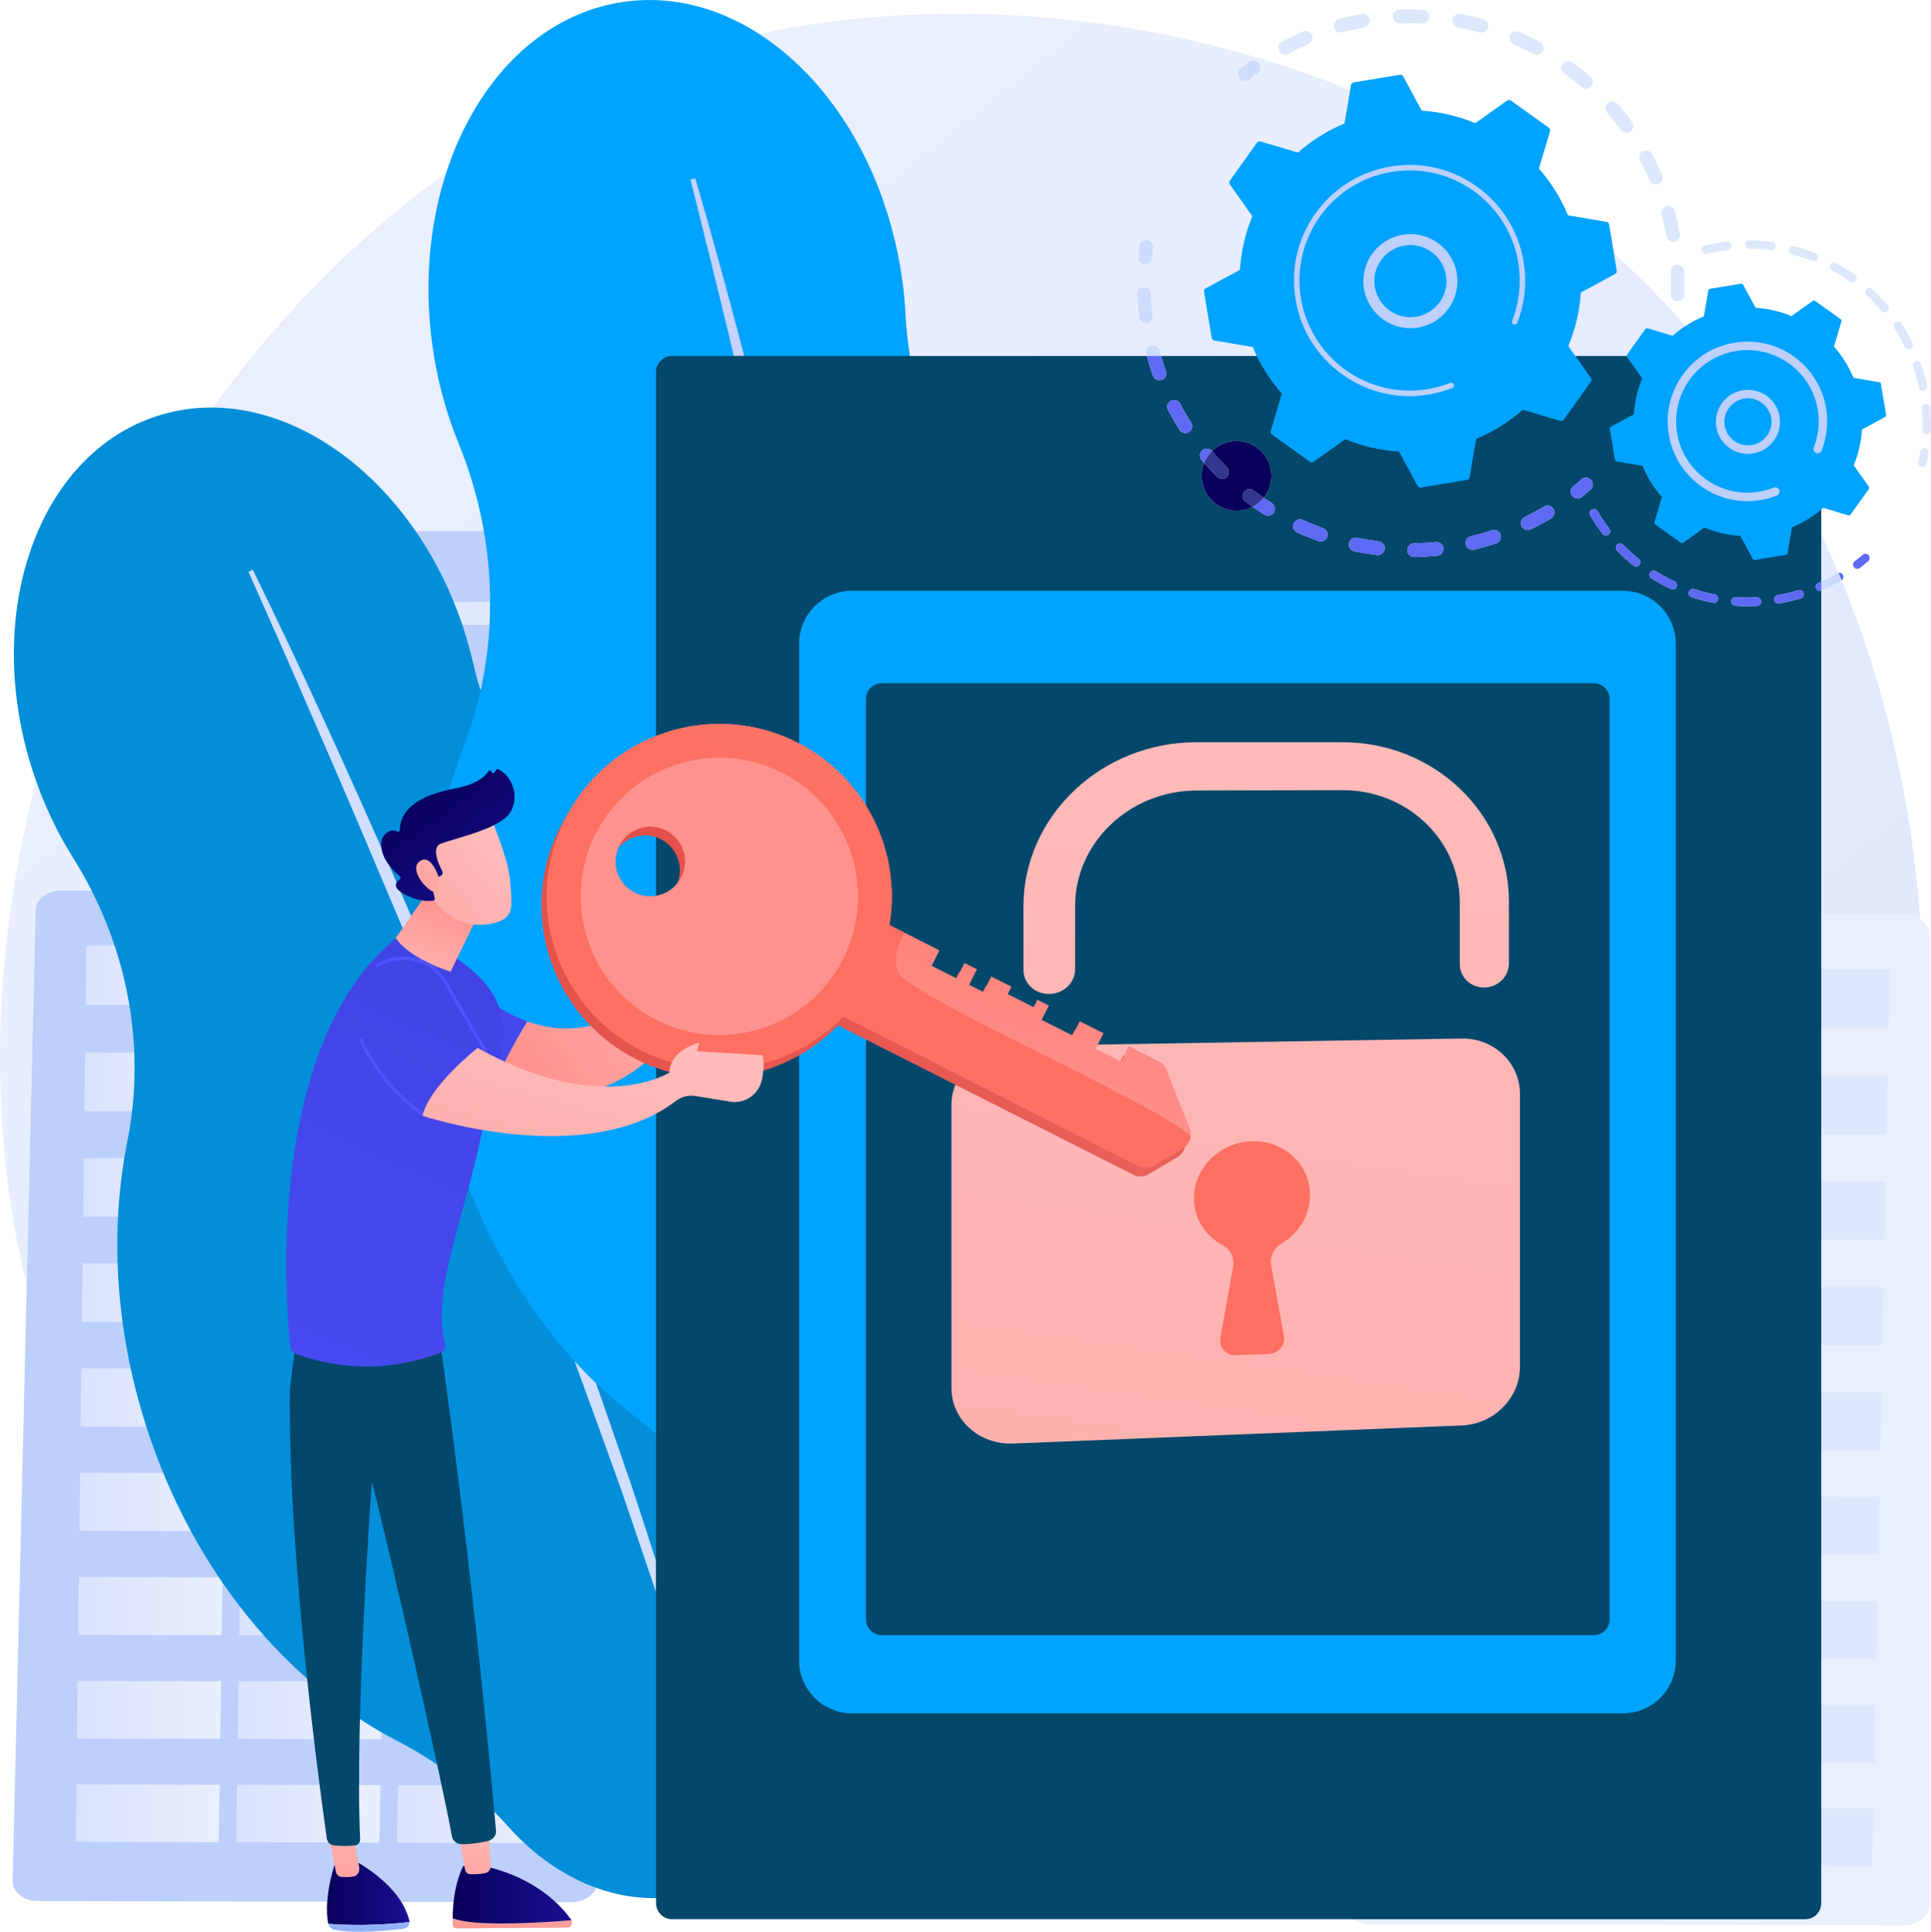 <?xml version="1.0" encoding="UTF-8"?>
<!DOCTYPE svg PUBLIC "-//W3C//DTD SVG 1.1//EN" "http://www.w3.org/Graphics/SVG/1.1/DTD/svg11.dtd">
<!-- Creator: CorelDRAW X8 -->
<svg xmlns="http://www.w3.org/2000/svg" xml:space="preserve" width="331.937mm" height="332.045mm" version="1.1" style="shape-rendering:geometricPrecision; text-rendering:geometricPrecision; image-rendering:optimizeQuality; fill-rule:evenodd; clip-rule:evenodd"
viewBox="0 0 16998 17004"
 xmlns:xlink="http://www.w3.org/1999/xlink">
 <defs>
  <style type="text/css">
   <![CDATA[
    .fil36 {fill:#03476B}
    .fil34 {fill:#00A3FE;fill-rule:nonzero}
    .fil32 {fill:#038ED9;fill-rule:nonzero}
    .fil42 {fill:#91B3FA;fill-rule:nonzero}
    .fil1 {fill:#BDD0FB;fill-rule:nonzero}
    .fil35 {fill:#C7D2FA;fill-rule:nonzero}
    .fil33 {fill:#D0DEFD;fill-rule:nonzero}
    .fil31 {fill:#DEE8FD;fill-rule:nonzero}
    .fil2 {fill:#DFE9FD;fill-rule:nonzero}
    .fil16 {fill:url(#id0)}
    .fil11 {fill:url(#id1)}
    .fil12 {fill:url(#id2)}
    .fil18 {fill:url(#id3)}
    .fil23 {fill:url(#id4)}
    .fil3 {fill:url(#id5)}
    .fil13 {fill:url(#id6)}
    .fil6 {fill:url(#id7)}
    .fil21 {fill:url(#id8)}
    .fil5 {fill:url(#id9)}
    .fil10 {fill:url(#id10)}
    .fil8 {fill:url(#id11)}
    .fil17 {fill:url(#id12)}
    .fil26 {fill:url(#id13)}
    .fil24 {fill:url(#id14)}
    .fil9 {fill:url(#id15)}
    .fil22 {fill:url(#id16)}
    .fil28 {fill:url(#id17)}
    .fil7 {fill:url(#id18)}
    .fil27 {fill:url(#id19)}
    .fil4 {fill:url(#id20)}
    .fil29 {fill:url(#id21)}
    .fil15 {fill:url(#id22)}
    .fil20 {fill:url(#id23)}
    .fil14 {fill:url(#id24)}
    .fil25 {fill:url(#id25)}
    .fil19 {fill:url(#id26)}
    .fil45 {fill:url(#id27)}
    .fil67 {fill:url(#id28)}
    .fil66 {fill:url(#id29)}
    .fil49 {fill:url(#id30)}
    .fil43 {fill:url(#id31)}
    .fil46 {fill:url(#id32)}
    .fil41 {fill:url(#id33)}
    .fil54 {fill:url(#id34)}
    .fil77 {fill:url(#id35)}
    .fil60 {fill:url(#id36)}
    .fil69 {fill:url(#id37)}
    .fil37 {fill:url(#id38)}
    .fil30 {fill:url(#id39)}
    .fil0 {fill:url(#id40)}
    .fil53 {fill:url(#id41)}
    .fil48 {fill:url(#id42)}
    .fil61 {fill:url(#id43)}
    .fil78 {fill:url(#id44)}
    .fil44 {fill:url(#id45)}
    .fil58 {fill:url(#id46)}
    .fil51 {fill:url(#id47)}
    .fil40 {fill:url(#id48)}
    .fil65 {fill:url(#id49)}
    .fil76 {fill:url(#id50)}
    .fil70 {fill:url(#id51)}
    .fil63 {fill:url(#id52)}
    .fil47 {fill:url(#id53)}
    .fil50 {fill:url(#id54)}
    .fil39 {fill:url(#id55)}
    .fil59 {fill:url(#id56)}
    .fil57 {fill:url(#id57)}
    .fil55 {fill:url(#id58)}
    .fil56 {fill:url(#id59)}
    .fil62 {fill:url(#id60)}
    .fil64 {fill:url(#id61)}
    .fil52 {fill:url(#id62)}
    .fil38 {fill:url(#id63)}
    .fil68 {fill:url(#id64)}
    .fil73 {fill:url(#id65)}
    .fil74 {fill:url(#id66)}
    .fil75 {fill:url(#id67)}
    .fil71 {fill:url(#id68)}
    .fil72 {fill:url(#id69)}
    .fil79 {fill:url(#id70)}
   ]]>
  </style>
  <linearGradient id="id0" gradientUnits="userSpaceOnUse" x1="2132.74" y1="12302.7" x2="3410.83" y2="12302.7">
   <stop offset="0" style="stop-opacity:1; stop-color:#DAE3FE"/>
   <stop offset="1" style="stop-opacity:1; stop-color:#E9EFFD"/>
  </linearGradient>
  <linearGradient id="id1" gradientUnits="userSpaceOnUse" xlink:href="#id0" x1="731.618" y1="10451.7" x2="2011.53" y2="10451.7">
  </linearGradient>
  <linearGradient id="id2" gradientUnits="userSpaceOnUse" xlink:href="#id0" x1="3572.91" y1="11380.9" x2="4855.9" y2="11380.9">
  </linearGradient>
  <linearGradient id="id3" gradientUnits="userSpaceOnUse" xlink:href="#id0" x1="3541.29" y1="13225.3" x2="4819.8" y2="13225.3">
  </linearGradient>
  <linearGradient id="id4" gradientUnits="userSpaceOnUse" xlink:href="#id0" x1="688.142" y1="14136.9" x2="1959.18" y2="14136.9">
  </linearGradient>
  <linearGradient id="id5" gradientUnits="userSpaceOnUse" xlink:href="#id0" x1="3620.71" y1="8585.23" x2="4910.47" y2="8585.23">
  </linearGradient>
  <linearGradient id="id6" gradientUnits="userSpaceOnUse" xlink:href="#id0" x1="2146.09" y1="11379.3" x2="3426.43" y2="11379.3">
  </linearGradient>
  <linearGradient id="id7" gradientUnits="userSpaceOnUse" xlink:href="#id0" x1="3604.72" y1="9523.59" x2="4892.22" y2="9523.59">
  </linearGradient>
  <linearGradient id="id8" gradientUnits="userSpaceOnUse" xlink:href="#id0" x1="3525.61" y1="14142.7" x2="4801.89" y2="14142.7">
  </linearGradient>
  <linearGradient id="id9" gradientUnits="userSpaceOnUse" xlink:href="#id0" x1="753.571" y1="8584.92" x2="2037.98" y2="8584.92">
  </linearGradient>
  <linearGradient id="id10" gradientUnits="userSpaceOnUse" xlink:href="#id0" x1="2159.49" y1="10452.7" x2="3442.06" y2="10452.7">
  </linearGradient>
  <linearGradient id="id11" gradientUnits="userSpaceOnUse" xlink:href="#id0" x1="742.572" y1="9522.42" x2="2024.73" y2="9522.42">
  </linearGradient>
  <linearGradient id="id12" gradientUnits="userSpaceOnUse" xlink:href="#id0" x1="709.803" y1="12300.6" x2="1985.27" y2="12300.6">
  </linearGradient>
  <linearGradient id="id13" gradientUnits="userSpaceOnUse" xlink:href="#id0" x1="677.367" y1="15050.3" x2="1946.2" y2="15050.3">
  </linearGradient>
  <linearGradient id="id14" gradientUnits="userSpaceOnUse" xlink:href="#id0" x1="3509.92" y1="15057" x2="4783.99" y2="15057">
  </linearGradient>
  <linearGradient id="id15" gradientUnits="userSpaceOnUse" xlink:href="#id0" x1="3588.79" y1="10453.8" x2="4874.02" y2="10453.8">
  </linearGradient>
  <linearGradient id="id16" gradientUnits="userSpaceOnUse" xlink:href="#id0" x1="2106.17" y1="14139.8" x2="3379.82" y2="14139.8">
  </linearGradient>
  <linearGradient id="id17" gradientUnits="userSpaceOnUse" xlink:href="#id0" x1="2079.78" y1="15964.3" x2="3349.02" y2="15964.3">
  </linearGradient>
  <linearGradient id="id18" gradientUnits="userSpaceOnUse" xlink:href="#id0" x1="2172.93" y1="9522.97" x2="3457.76" y2="9522.97">
  </linearGradient>
  <linearGradient id="id19" gradientUnits="userSpaceOnUse" xlink:href="#id0" x1="3494.36" y1="15968.1" x2="4766.21" y2="15968.1">
  </linearGradient>
  <linearGradient id="id20" gradientUnits="userSpaceOnUse" xlink:href="#id0" x1="2186.42" y1="8585.11" x2="3473.51" y2="8585.11">
  </linearGradient>
  <linearGradient id="id21" gradientUnits="userSpaceOnUse" xlink:href="#id0" x1="666.634" y1="15960.5" x2="1933.28" y2="15960.5">
  </linearGradient>
  <linearGradient id="id22" gradientUnits="userSpaceOnUse" xlink:href="#id0" x1="3557.11" y1="12304.6" x2="4837.84" y2="12304.6">
  </linearGradient>
  <linearGradient id="id23" gradientUnits="userSpaceOnUse" xlink:href="#id0" x1="698.957" y1="13220.4" x2="1972.2" y2="13220.4">
  </linearGradient>
  <linearGradient id="id24" gradientUnits="userSpaceOnUse" xlink:href="#id0" x1="720.69" y1="11377.8" x2="1998.38" y2="11377.8">
  </linearGradient>
  <linearGradient id="id25" gradientUnits="userSpaceOnUse" xlink:href="#id0" x1="2092.95" y1="15053.6" x2="3364.4" y2="15053.6">
  </linearGradient>
  <linearGradient id="id26" gradientUnits="userSpaceOnUse" xlink:href="#id0" x1="2119.42" y1="13222.8" x2="3395.3" y2="13222.8">
  </linearGradient>
  <linearGradient id="id27" gradientUnits="userSpaceOnUse" x1="3984.03" y1="16674.1" x2="5030.2" y2="16674.1">
   <stop offset="0" style="stop-opacity:1; stop-color:#09005D"/>
   <stop offset="1" style="stop-opacity:1; stop-color:#1A0F91"/>
  </linearGradient>
  <linearGradient id="id28" gradientUnits="userSpaceOnUse" x1="11394" y1="2986.84" x2="13303.8" y2="-1608.97">
   <stop offset="0" style="stop-opacity:1; stop-color:#32368C"/>
   <stop offset="1" style="stop-opacity:1; stop-color:#3E41B1"/>
  </linearGradient>
  <linearGradient id="id29" gradientUnits="userSpaceOnUse" x1="13920.9" y1="-7641.28" x2="10230.8" y2="13952.7">
   <stop offset="0" style="stop-opacity:1; stop-color:#5864E9"/>
   <stop offset="1" style="stop-opacity:1; stop-color:#636FFD"/>
  </linearGradient>
  <linearGradient id="id30" gradientUnits="userSpaceOnUse" x1="3633.27" y1="8769.8" x2="3955.7" y2="7889.34">
   <stop offset="0" style="stop-opacity:1; stop-color:#FEBBBA"/>
   <stop offset="1" style="stop-opacity:1; stop-color:#FF928E"/>
  </linearGradient>
  <linearGradient id="id31" gradientUnits="userSpaceOnUse" xlink:href="#id30" x1="3075.86" y1="15832.8" x2="2939.66" y2="17038.6">
  </linearGradient>
  <linearGradient id="id32" gradientUnits="userSpaceOnUse" xlink:href="#id30" x1="4190.36" y1="15959.6" x2="4128.39" y2="17174.1">
  </linearGradient>
  <linearGradient id="id33" gradientUnits="userSpaceOnUse" xlink:href="#id27" x1="2893.58" y1="16654" x2="3604.07" y2="16654">
  </linearGradient>
  <linearGradient id="id34" gradientUnits="userSpaceOnUse" xlink:href="#id30" x1="4138.48" y1="7444.45" x2="3438.73" y2="8051.8">
  </linearGradient>
  <linearGradient id="id35" gradientUnits="userSpaceOnUse" x1="19032.3" y1="21893.1" x2="4040.68" y2="3273.94">
   <stop offset="0" style="stop-opacity:1; stop-color:#C4D5FD"/>
   <stop offset="1" style="stop-opacity:1; stop-color:#CEDDFC"/>
  </linearGradient>
  <linearGradient id="id36" gradientUnits="userSpaceOnUse" x1="4787.03" y1="7774.5" x2="11741.9" y2="8294.48">
   <stop offset="0" style="stop-opacity:1; stop-color:#FF9085"/>
   <stop offset="1" style="stop-opacity:1; stop-color:#FB6FBB"/>
  </linearGradient>
  <linearGradient id="id37" gradientUnits="userSpaceOnUse" xlink:href="#id28" x1="11384.2" y1="2986.87" x2="13323.1" y2="-1608.89">
  </linearGradient>
  <linearGradient id="id38" gradientUnits="userSpaceOnUse" xlink:href="#id27" x1="11405.5" y1="2986.87" x2="13397" y2="-1608.87">
  </linearGradient>
  <linearGradient id="id39" gradientUnits="userSpaceOnUse" xlink:href="#id0" x1="669.814" y1="15960.4" x2="1936.21" y2="15960.4">
  </linearGradient>
  <linearGradient id="id40" gradientUnits="userSpaceOnUse" xlink:href="#id0" x1="19017.6" y1="21892.9" x2="4129.66" y2="3273.95">
  </linearGradient>
  <linearGradient id="id41" gradientUnits="userSpaceOnUse" xlink:href="#id27" x1="3696.52" y1="6946.2" x2="4516.18" y2="8070.1">
  </linearGradient>
  <linearGradient id="id42" gradientUnits="userSpaceOnUse" x1="4587.66" y1="7958.39" x2="788.358" y2="16069.5">
   <stop offset="0" style="stop-opacity:1; stop-color:#4042E2"/>
   <stop offset="1" style="stop-opacity:1; stop-color:#4F52FF"/>
  </linearGradient>
  <linearGradient id="id43" gradientUnits="userSpaceOnUse" x1="8262.61" y1="7601.82" x2="10112.6" y2="2981.74">
   <stop offset="0" style="stop-opacity:1; stop-color:#FE7062"/>
   <stop offset="1" style="stop-opacity:1; stop-color:#FF928E"/>
  </linearGradient>
  <linearGradient id="id44" gradientUnits="userSpaceOnUse" xlink:href="#id29" x1="13935.6" y1="-7641.4" x2="10243.3" y2="13952.8">
  </linearGradient>
  <linearGradient id="id45" gradientUnits="userSpaceOnUse" xlink:href="#id30" x1="3087.29" y1="15832.8" x2="2949.66" y2="17042.6">
  </linearGradient>
  <linearGradient id="id46" gradientUnits="userSpaceOnUse" x1="4252.46" y1="4706.97" x2="9122.06" y2="11030.7">
   <stop offset="0" style="stop-opacity:1; stop-color:#E1473D"/>
   <stop offset="1" style="stop-opacity:1; stop-color:#E9605A"/>
  </linearGradient>
  <linearGradient id="id47" gradientUnits="userSpaceOnUse" xlink:href="#id42" x1="4172.68" y1="6104.83" x2="4023.53" y2="7200.54">
  </linearGradient>
  <linearGradient id="id48" gradientUnits="userSpaceOnUse" xlink:href="#id43" x1="11723" y1="9521.59" x2="18229.1" y2="-3393.11">
  </linearGradient>
  <linearGradient id="id49" gradientUnits="userSpaceOnUse" xlink:href="#id35" x1="18592.7" y1="21893.2" x2="4336.55" y2="3273.97">
  </linearGradient>
  <linearGradient id="id50" gradientUnits="userSpaceOnUse" xlink:href="#id29" x1="14151.7" y1="-7640.73" x2="10813.9" y2="13952.3">
  </linearGradient>
  <linearGradient id="id51" gradientUnits="userSpaceOnUse" xlink:href="#id29" x1="13674.8" y1="-7641.31" x2="10239.6" y2="13952.7">
  </linearGradient>
  <linearGradient id="id52" gradientUnits="userSpaceOnUse" xlink:href="#id30" x1="5272.26" y1="9302.29" x2="4322.56" y2="12781.8">
  </linearGradient>
  <linearGradient id="id53" gradientUnits="userSpaceOnUse" xlink:href="#id42" x1="5467.2" y1="7612.32" x2="2292.19" y2="11115.1">
  </linearGradient>
  <linearGradient id="id54" gradientUnits="userSpaceOnUse" xlink:href="#id42" x1="3908.96" y1="5943.45" x2="3760.25" y2="7083.92">
  </linearGradient>
  <linearGradient id="id55" gradientUnits="userSpaceOnUse" xlink:href="#id30" x1="11469" y1="5947.62" x2="6987.2" y2="36986.1">
  </linearGradient>
  <linearGradient id="id56" gradientUnits="userSpaceOnUse" xlink:href="#id43" x1="9420.67" y1="5581.71" x2="8484.28" y2="10182.1">
  </linearGradient>
  <linearGradient id="id57" gradientUnits="userSpaceOnUse" xlink:href="#id30" x1="6504.62" y1="7961.51" x2="4827.41" y2="9583.29">
  </linearGradient>
  <linearGradient id="id58" gradientUnits="userSpaceOnUse" xlink:href="#id30" x1="6263.88" y1="7892.49" x2="5068.7" y2="9222.23">
  </linearGradient>
  <linearGradient id="id59" gradientUnits="userSpaceOnUse" xlink:href="#id30" x1="6503.83" y1="8033.17" x2="4562.43" y2="9449.22">
  </linearGradient>
  <linearGradient id="id60" gradientUnits="userSpaceOnUse" xlink:href="#id43" x1="8876.51" y1="2959.84" x2="8590.16" y2="3514.63">
  </linearGradient>
  <linearGradient id="id61" gradientUnits="userSpaceOnUse" xlink:href="#id35" x1="18441.7" y1="21892.9" x2="4551.43" y2="3273.95">
  </linearGradient>
  <linearGradient id="id62" gradientUnits="userSpaceOnUse" xlink:href="#id30" x1="4391.88" y1="7440.44" x2="2626.9" y2="8920.62">
  </linearGradient>
  <linearGradient id="id63" gradientUnits="userSpaceOnUse" xlink:href="#id30" x1="11586.6" y1="5983.08" x2="7104.73" y2="36906">
  </linearGradient>
  <linearGradient id="id64" gradientUnits="userSpaceOnUse" xlink:href="#id29" x1="13721.3" y1="-7641.43" x2="10256.5" y2="13952.8">
  </linearGradient>
  <linearGradient id="id65" gradientUnits="userSpaceOnUse" xlink:href="#id35" x1="18713.5" y1="21893" x2="4253.58" y2="3273.96">
  </linearGradient>
  <linearGradient id="id66" gradientUnits="userSpaceOnUse" xlink:href="#id29" x1="13930" y1="-7641.4" x2="10486.4" y2="13952.8">
  </linearGradient>
  <linearGradient id="id67" gradientUnits="userSpaceOnUse" xlink:href="#id29" x1="13942.9" y1="-7641.47" x2="10273.4" y2="13952.8">
  </linearGradient>
  <linearGradient id="id68" gradientUnits="userSpaceOnUse" xlink:href="#id35" x1="18619.8" y1="21893.7" x2="4329.74" y2="3273.96">
  </linearGradient>
  <linearGradient id="id69" gradientUnits="userSpaceOnUse" xlink:href="#id29" x1="13766.4" y1="-7641.31" x2="10222.6" y2="13952.7">
  </linearGradient>
  <linearGradient id="id70" gradientUnits="userSpaceOnUse" xlink:href="#id29" x1="14075" y1="-7641.38" x2="10591.2" y2="13952.8">
  </linearGradient>
 </defs>
 <g id="Layer_x0020_1">
  <g id="_3029745530752">
   <path class="fil0" d="M235 11310c-353,-1435 -295,-2987 83,-4433 86,243 196,468 324,672 60,94 114,191 164,290l-275 0c-119,0 -216,77 -218,172l-78 3299zm16668 -3221c-44,-28 -99,-46 -156,-46l-715 0 0 -2842c1,-1 2,-1 3,-2 60,-26 118,-56 174,-89 1,0 1,-1 2,-1 393,951 618,1967 692,2980zm-871 -2970l0 -415c53,112 103,224 151,338 -4,0 -8,2 -12,4 -45,27 -92,51 -139,73zm-11773 -444l-601 0c-460,-669 -1125,-1081 -1783,-1088 391,-544 1065,-1359 2051,-2062 -145,452 -194,970 -121,1509 42,309 122,601 231,868 102,251 177,510 223,773zm10798 -1542l-4837 0c-5,-17 -9,-33 -14,-50 -7,-27 -31,-45 -58,-45 -5,0 -10,1 -16,2 -32,9 -51,42 -42,74 1,6 3,13 5,19l-2084 0c-20,-121 -33,-243 -40,-366 -5,-98 -14,-197 -28,-297 -131,-965 -624,-1761 -1260,-2171 201,-44 410,-80 625,-108 362,-46 735,-70 1113,-70 1925,0 3982,612 5542,1899 410,338 774,712 1094,1113zm-4986 -606c-1,0 -2,0 -3,0 -34,1 -59,30 -58,63 1,18 2,35 3,53 3,50 8,99 14,149 4,30 30,52 60,52 1,0 2,0 4,0 1,0 2,0 3,0 33,-4 57,-34 53,-67 -6,-47 -11,-94 -14,-141 -1,-17 -2,-34 -2,-51 -2,-32 -28,-58 -60,-58zm19 -416c-30,0 -55,22 -60,52 -4,32 -8,66 -11,98 -3,33 21,63 54,66 2,0 4,0 6,0 1,0 3,0 4,0 29,-2 53,-24 56,-54 3,-31 7,-63 11,-94 5,-33 -19,-63 -52,-68 -2,0 -5,0 -8,0zm945 -1578c-12,0 -24,3 -35,11 -27,20 -53,40 -79,60 -26,21 -30,59 -10,85 12,15 30,23 48,23 1,0 2,0 3,0 12,-1 24,-5 34,-13 25,-20 50,-39 75,-57 27,-20 33,-58 13,-84 -12,-17 -30,-25 -49,-25z"/>
   <path class="fil1" d="M3239 4822c2,-81 71,-147 155,-147l5099 0c86,0 176,68 176,150l0 11560c0,61 -36,121 -81,164 -45,44 -111,68 -175,68l-5156 -14c-64,0 -127,-25 -171,-69 -45,-45 -71,-105 -69,-168l222 -11544z"/>
   <path class="fil2" d="M4069 5501c-23,-69 -49,-137 -76,-203l321 -1c1,68 -1,136 -5,203l-240 1z"/>
   <path class="fil2" d="M4230 6078c-4,-11 -7,-23 -11,-34l19 0c-3,11 -5,23 -8,34z"/>
   <path class="fil1" d="M313 8011c2,-95 99,-172 218,-172l4492 0c120,0 238,81 238,177l0 8554c0,46 -33,90 -74,123 -41,32 -102,50 -160,50l-4696 -10c-59,0 -116,-19 -157,-52 -41,-33 -64,-79 -63,-126l202 -8544z"/>
   <polygon class="fil3" points="3621,8847 4900,8845 4910,8324 3630,8324 "/>
   <polygon class="fil4" points="2186,8846 3465,8845 3474,8324 2194,8324 "/>
   <polygon class="fil5" points="754,8846 2031,8845 2038,8324 760,8324 "/>
   <polygon class="fil6" points="3605,9782 4882,9783 4892,9265 3614,9264 "/>
   <polygon class="fil7" points="2173,9781 3449,9782 3458,9264 2180,9264 "/>
   <polygon class="fil8" points="743,9781 2017,9781 2025,9264 749,9264 "/>
   <polygon class="fil9" points="3589,10711 4864,10712 4874,10196 3598,10195 "/>
   <polygon class="fil10" points="2159,10710 3433,10711 3442,10195 2167,10194 "/>
   <polygon class="fil11" points="732,10709 2004,10710 2012,10194 738,10194 "/>
   <polygon class="fil12" points="3573,11637 4846,11639 4856,11124 3582,11123 "/>
   <polygon class="fil13" points="2146,11635 3418,11637 3426,11123 2154,11122 "/>
   <polygon class="fil14" points="721,11634 1991,11635 1998,11122 727,11120 "/>
   <polygon class="fil15" points="3557,12560 4828,12562 4838,12049 3566,12048 "/>
   <polygon class="fil16" points="2133,12558 3402,12560 3411,12047 2140,12046 "/>
   <polygon class="fil17" points="710,12556 1978,12557 1985,12046 716,12044 "/>
   <polygon class="fil18" points="3541,13479 4810,13482 4820,12971 3550,12969 "/>
   <polygon class="fil19" points="2119,13477 3387,13479 3395,12969 2127,12967 "/>
   <polygon class="fil20" points="699,13474 1965,13477 1972,12966 705,12964 "/>
   <polygon class="fil21" points="3526,14396 4792,14398 4802,13889 3534,13887 "/>
   <polygon class="fil22" points="2106,14393 3371,14395 3380,13887 2114,13884 "/>
   <polygon class="fil23" points="688,14390 1952,14392 1959,13884 694,13881 "/>
   <polygon class="fil24" points="3510,15309 4774,15312 4784,14805 3519,14802 "/>
   <polygon class="fil25" points="2093,15305 3356,15309 3364,14802 2100,14799 "/>
   <polygon class="fil26" points="677,15302 1939,15305 1946,14798 683,14796 "/>
   <polygon class="fil27" points="3494,16219 4756,16223 4766,15717 3503,15714 "/>
   <polygon class="fil28" points="2080,16215 3340,16219 3349,15713 2087,15710 "/>
   <polygon class="fil29" points="667,16211 1926,16215 1933,15710 673,15706 "/>
   <path class="fil30" d="M12038 8215c2,-95 99,-172 218,-172l4491 0c121,0 239,82 239,177l0 8554c0,46 -33,90 -74,123 -41,32 -102,50 -160,50l-4696 -10c-59,0 -116,-19 -157,-52 -41,-33 -64,-79 -63,-125l202 -8545z"/>
   <polygon class="fil31" points="16032,9050 16032,8528 16635,8528 16625,9049 "/>
   <polygon class="fil31" points="16607,9987 16032,9987 16032,9469 16617,9469 "/>
   <polygon class="fil31" points="16589,10917 16032,10916 16032,10400 16599,10400 "/>
   <polygon class="fil31" points="16571,11843 16032,11842 16032,11328 16581,11329 "/>
   <polygon class="fil31" points="16553,12766 16032,12765 16032,12253 16563,12254 "/>
   <polygon class="fil31" points="16535,13686 16032,13685 16032,13174 16545,13175 "/>
   <polygon class="fil31" points="16517,14603 16032,14602 16032,14093 16527,14094 "/>
   <polygon class="fil31" points="16499,15516 16032,15515 16032,15008 16509,15009 "/>
   <polygon class="fil31" points="16481,16427 16032,16426 16032,15920 16491,15921 "/>
   <path class="fil32" d="M7572 10542c-366,-1151 -1076,-2068 -1916,-2608 -751,-482 -1292,-1232 -1492,-2100 -21,-91 -46,-182 -75,-274 -441,-1384 -1651,-2235 -2701,-1900 -1051,335 -1546,1728 -1105,3112 90,283 213,544 359,777 468,743 651,1634 479,2496 -154,770 -112,1637 163,2500 409,1287 1248,2282 2219,2782 367,190 698,445 972,752 456,512 1098,752 1688,565 636,-203 1034,-848 1062,-1600 16,-425 116,-842 280,-1236 385,-931 438,-2102 67,-3266z"/>
   <path class="fil33" d="M5775 14016c-23,-71 -48,-142 -72,-213 -78,-229 -155,-459 -234,-688 -136,-380 -273,-759 -413,-1138 61,67 124,132 188,194 27,75 54,149 79,224l238 688c73,219 144,438 214,657l0 276zm-2021 -5345l-126 -300c-93,-223 -186,-447 -282,-670 -188,-447 -379,-892 -573,-1336 -192,-446 -389,-889 -586,-1332l38 -18c428,872 828,1756 1219,2644 98,222 192,446 287,669l18 41c-1,100 0,201 5,302z"/>
   <path class="fil34" d="M10639 8254c-171,-1257 -738,-2334 -1507,-3044 -687,-635 -1110,-1510 -1161,-2443 -5,-98 -14,-197 -28,-297 -206,-1512 -1299,-2611 -2442,-2455 -1143,155 -1902,1507 -1696,3019 42,309 122,601 231,868 348,853 377,1808 45,2668 -296,769 -409,1674 -280,2616 191,1406 877,2587 1787,3281 344,262 640,586 867,954 378,611 996,976 1638,889 692,-94 1217,-689 1381,-1461 93,-438 271,-851 510,-1229 563,-893 828,-2095 655,-3366z"/>
   <path class="fil35" d="M6551 3133l-91 0c-5,-23 -11,-46 -17,-70 -118,-495 -241,-989 -365,-1483l42 -12c152,520 294,1042 431,1565z"/>
   <path class="fil36" d="M15891 16893l-9974 0c-78,0 -142,-63 -142,-141l0 -13478c0,-78 64,-141 142,-141l4178 0c16,59 34,117 55,175 8,24 32,39 56,39 2,0 3,0 4,0 6,0 11,-1 17,-3 31,-11 47,-46 36,-77 -15,-44 -30,-89 -43,-134l5671 0c78,0 141,63 141,141l0 1845c-9,4 -18,8 -26,12 -19,8 -28,30 -20,49 7,14 20,22 35,22 0,0 1,0 2,0 3,0 6,0 9,-1l0 2842 0 485 0 522 0 937 0 413 0 516 0 412 0 514 0 1332 0 511 0 3067c0,78 -63,141 -141,141zm-615 -11637c-19,0 -36,15 -37,35 -2,20 14,38 34,40 38,2 76,4 114,4 27,0 54,-1 81,-2l1 0c20,-2 36,-19 35,-39 -1,-20 -18,-36 -38,-36 0,0 -1,0 -1,0 -26,1 -52,2 -78,2 -36,0 -73,-1 -109,-4 0,0 -1,0 -2,0zm565 -62c-3,0 -7,0 -10,1 -59,18 -120,32 -181,43 -21,3 -34,22 -31,43 3,18 19,31 37,31 1,0 2,0 2,0 2,0 3,-1 4,-1 64,-11 128,-26 190,-44 20,-6 31,-27 25,-47 -5,-16 -19,-26 -36,-26zm-939 -11c-15,0 -30,10 -35,26 -7,20 4,41 24,47 61,20 125,37 189,49 2,1 5,1 7,1 1,0 1,0 2,0 17,-1 31,-13 34,-30 4,-21 -9,-40 -29,-44 -61,-12 -121,-28 -180,-47 -4,-1 -8,-2 -12,-2zm-344 -161c-13,0 -25,7 -32,18 -11,17 -6,40 12,51 55,35 113,66 171,93 6,3 11,4 16,4 1,0 2,0 3,0 13,-1 25,-9 31,-22 9,-18 1,-41 -18,-49 -56,-26 -111,-56 -164,-89 -6,-4 -13,-6 -19,-6zm-297 -238c-9,0 -19,3 -26,10 -14,15 -15,38 0,53 45,46 93,91 144,131 7,6 15,9 23,9 1,0 2,0 3,-1 10,0 19,-5 26,-13 13,-16 11,-40 -5,-53 -49,-39 -95,-81 -138,-125 -7,-7 -17,-11 -27,-11zm-1615 -13c-2,0 -4,0 -6,0 -64,7 -129,10 -192,11 -33,1 -60,28 -60,61 1,33 28,60 61,60 0,0 0,0 1,0 39,-1 79,-2 118,-5 28,-2 56,-4 84,-7 33,-3 57,-32 54,-66 -3,-31 -30,-54 -60,-54zm-712 -39c-28,0 -53,20 -59,48 -7,33 14,65 47,72 66,14 133,25 199,33 3,0 5,0 8,0 1,0 2,0 4,0 28,-2 52,-23 56,-53 4,-33 -20,-63 -53,-67 -63,-8 -127,-18 -190,-31 -4,-1 -8,-2 -12,-2zm1218 -67c-6,0 -12,1 -19,3 -60,20 -123,37 -185,52 -32,8 -52,40 -45,73 7,27 32,46 59,46 1,0 2,0 4,0 3,0 7,-1 10,-2 65,-15 131,-34 195,-54 31,-11 49,-45 38,-77 -8,-25 -31,-41 -57,-41zm-1709 -94c-23,0 -45,13 -55,35 -13,30 0,66 30,80 61,28 124,53 188,76 6,3 13,4 20,4 1,0 3,0 4,0 23,-2 44,-17 53,-40 11,-32 -5,-66 -37,-77 -60,-22 -120,-46 -178,-73 -8,-4 -16,-5 -25,-5zm2588 -90c-7,0 -13,1 -19,5 -18,10 -24,33 -13,51 32,56 69,110 108,162 7,10 19,15 30,15 1,0 1,0 2,0 7,-1 14,-3 20,-8 17,-12 20,-36 8,-52 -38,-49 -73,-101 -104,-155 -7,-12 -20,-18 -32,-18zm-408 -31c-11,0 -22,3 -31,9 -55,33 -112,63 -169,91 -30,15 -43,51 -28,81 10,22 32,34 54,34 1,0 3,0 4,0 8,-1 15,-3 23,-6 60,-30 120,-62 178,-97 28,-17 38,-54 21,-82 -12,-19 -32,-30 -52,-30zm-2596 10c33,24 68,47 102,69 10,7 21,10 33,10 1,0 2,-1 3,-1 19,-1 37,-11 48,-27 17,-29 9,-66 -19,-84 -24,-15 -47,-30 -70,-46 42,-53 68,-120 68,-193 0,-169 -138,-307 -307,-307 -84,0 -161,34 -216,89 -12,-13 -28,-20 -45,-20 -14,0 -28,5 -39,14 -26,22 -29,60 -7,85 7,9 14,17 22,26 -14,35 -22,73 -22,113 0,170 137,307 307,307 51,0 99,-12 142,-35zm2934 -256c-14,0 -28,5 -39,15 -24,21 -48,41 -73,61 -26,21 -30,59 -9,85 12,14 29,22 47,22 2,0 3,0 4,0 12,-1 24,-5 34,-13 25,-21 51,-42 76,-64 25,-22 27,-60 6,-85 -12,-13 -29,-21 -46,-21zm-3626 -683c-9,0 -19,2 -28,6 -29,16 -41,52 -25,82 31,59 65,118 101,175 11,18 31,28 51,28 1,0 2,0 4,0 10,-1 19,-3 28,-9 28,-18 37,-55 19,-83 -35,-54 -67,-110 -96,-167 -11,-21 -32,-32 -54,-32z"/>
   <path class="fil34" d="M14286 15081l-6786 0c-258,0 -466,-209 -466,-466l0 -8949c0,-257 208,-466 466,-466l6786 0c257,0 466,209 466,466l0 8949c0,257 -209,466 -466,466z"/>
   <path class="fil36" d="M14029 14393l-6266 0c-78,0 -140,-62 -140,-139l0 -8101c0,-77 62,-140 140,-140l6266 0c77,0 140,63 140,140l0 8101c0,77 -63,139 -140,139z"/>
   <path class="fil37" d="M10885 4495c-170,0 -307,-137 -307,-307 0,-40 8,-78 22,-113 37,42 75,83 115,123 12,12 27,17 43,17 1,0 2,0 3,0 15,0 29,-6 39,-17 24,-24 24,-62 0,-85 -45,-46 -89,-93 -130,-142 0,0 -1,-1 -1,-1 55,-55 132,-89 216,-89 169,0 307,138 307,307 0,73 -26,140 -68,193 -30,-20 -60,-42 -88,-63 -11,-9 -24,-13 -37,-13 -18,0 -36,9 -48,24 -20,27 -15,65 12,85 21,16 42,31 64,46 -43,23 -91,35 -142,35z"/>
   <path class="fil38" d="M12867 9141l-3947 66c-301,5 -545,239 -545,522l0 2486c0,283 244,503 545,491l3947 -159c284,-11 513,-242 513,-516l0 -2403c0,-273 -229,-491 -513,-487z"/>
   <path class="fil39" d="M13067 8692c-120,2 -217,-91 -217,-206l0 -544c0,-546 -461,-989 -1033,-987l-1286 3c-586,2 -1067,458 -1067,1017l0 556c0,119 -101,216 -227,218 -126,2 -228,-93 -228,-212l0 -558c0,-797 687,-1446 1522,-1446l1286 0c812,0 1466,630 1466,1404l0 543c0,115 -97,210 -216,212z"/>
   <path class="fil40" d="M11532 10519c0,-276 -241,-493 -534,-473 -259,18 -474,225 -488,473 -11,192 95,359 256,443 68,36 102,111 89,185l-113 633c-14,80 50,151 135,148l290 -10c85,-3 149,-78 135,-158l-113 -626c-13,-75 26,-149 94,-190 149,-89 249,-247 249,-425z"/>
   <path class="fil41" d="M3604 16918c0,-6 0,-11 -2,-17 -81,-324 -488,-527 -488,-527l-161 13c-92,286 -80,462 -65,540 0,2 1,4 1,6 133,12 406,20 715,-15z"/>
   <path class="fil42" d="M2889 16933c7,26 27,46 51,52 189,39 489,7 616,-9 27,-4 48,-29 48,-58 -309,35 -582,27 -715,15z"/>
   <path class="fil43" d="M2889 16147l68 329c5,24 23,42 46,44 27,2 66,4 105,-2 35,-5 60,-41 54,-79l-48 -292 -225 0z"/>
   <path class="fil44" d="M4301 16929c-177,-5 -269,-26 -317,-45 0,17 0,35 1,54 0,20 15,36 33,36l976 -7c32,0 50,-36 36,-65 -128,11 -454,35 -729,27z"/>
   <path class="fil45" d="M5030 16902c-1,-2 -2,-5 -4,-7 -86,-121 -305,-360 -739,-464l-209 -7c0,0 -92,161 -94,460 48,19 140,40 317,45 275,8 601,-16 729,-27z"/>
   <path class="fil46" d="M4031 16118c3,16 46,249 63,340 4,21 21,37 41,38 35,2 93,2 142,-11 27,-7 45,-35 43,-65l-23 -369 -266 67z"/>
   <path class="fil36" d="M3873 11806c0,0 286,1967 493,4309 4,43 -31,81 -74,90 -63,14 -156,30 -233,27 -41,-1 -75,-31 -82,-72 -70,-412 -573,-2628 -704,-3116 0,0 -152,2072 -103,3146 1,27 -19,50 -45,53 -41,5 -105,8 -187,0 -31,-4 -56,-27 -61,-58 -50,-350 -339,-2429 -326,-3927 0,-85 99,-779 99,-779l1223 327z"/>
   <path class="fil47" d="M3984 8497l38 1030c109,37 213,66 311,88 62,-199 198,-443 309,-624 -409,-145 -658,-494 -658,-494z"/>
   <path class="fil48" d="M2607 11919c-30,-10 -50,-37 -53,-68 -39,-369 -223,-2660 941,-3602 0,0 67,-175 615,254 549,430 255,880 124,1500 -159,751 -438,1365 -314,1827 8,32 -9,66 -40,77 -426,157 -850,162 -1273,12z"/>
   <path class="fil49" d="M3949 7562c0,33 -465,693 -465,693 0,0 83,164 482,298l343 -707 -360 -284z"/>
   <path class="fil50" d="M3719 9821c-3,0 -6,0 -9,-2 -371,-251 -546,-656 -547,-660 -4,-8 0,-17 8,-20 7,-3 16,0 20,8 1,4 173,401 536,647 7,4 9,14 4,21 -3,4 -7,6 -12,6z"/>
   <path class="fil51" d="M4272 9260c-5,0 -10,-2 -13,-7 -1,-2 -114,-178 -330,-565 -67,-119 -154,-194 -260,-224 -175,-49 -344,45 -346,46 -7,4 -16,2 -20,-6 -4,-7 -2,-16 5,-20 8,-4 181,-101 369,-49 114,32 207,112 278,238 215,386 328,562 330,564 4,7 2,16 -5,21 -3,1 -5,2 -8,2z"/>
   <path class="fil52" d="M4315 7184c0,0 165,380 176,579 12,200 55,329 -176,369 -231,41 -425,-74 -530,-273 0,0 -165,-306 -128,-431 37,-126 658,-244 658,-244z"/>
   <path class="fil53" d="M3864 7716l13 -6c17,-7 24,-27 15,-43 -32,-63 -96,-207 -14,-240 106,-44 524,-129 614,-277 87,-143 10,-327 -106,-379 -7,-4 -16,-1 -20,7l-10 18c-7,12 -25,10 -29,-3 -4,-13 -21,-16 -28,-4 -28,44 -103,116 -303,153 -284,53 -472,168 -477,364 0,13 -13,20 -24,13 -21,-13 -55,-19 -100,19 -78,66 -46,236 125,376 9,7 8,20 0,25 -31,21 -78,69 42,133 124,66 217,61 253,55 8,-2 14,-10 12,-19l-38 -173c-2,-10 5,-19 15,-19l60 0z"/>
   <path class="fil54" d="M3871 7753c0,0 -63,-243 -172,-175 -109,68 57,272 144,281l28 -106z"/>
   <path class="fil55" d="M6012 8419c0,0 -82,-146 -77,-218 5,-71 -39,-176 8,-168 47,7 57,1 70,87 13,85 162,460 -1,299z"/>
   <path class="fil56" d="M6028 8186l-2 293c-561,606 -1015,642 -1384,512 -111,181 -247,425 -309,624 1499,330 1852,-1047 1852,-1047 203,-84 244,-134 235,-189l-392 -193z"/>
   <path class="fil57" d="M6460 7895c-48,-20 -142,-199 -160,-140 -18,59 8,140 0,165 -8,25 -124,312 -101,376 17,46 109,39 124,115 4,25 24,43 48,43 23,0 43,-18 47,-43 2,-10 89,-497 42,-516z"/>
   <path class="fil58" d="M5816 7386c151,77 212,262 136,414 -77,151 -262,212 -413,135 -152,-76 -213,-261 -136,-413 76,-151 261,-212 413,-136zm-886 -103c-378,748 -78,1662 670,2040 608,308 1326,167 1776,-298l2600 1315c43,21 95,20 136,-5l255 -152c4,-2 8,-5 12,-8 1,-1 2,-2 3,-3 3,-2 6,-5 9,-7 1,-1 2,-2 3,-3 3,-3 6,-7 9,-10l0 0c32,-39 42,-93 23,-142l-207 -518c-13,-32 -37,-59 -68,-74l-260 -132 -69 136 -224 -113 69 -136 -209 -106 -63 126 -272 -138 63 -125 -101 -52 -33 65 -228 -115 33 -65 -178 -89 -68 136 -127 -64 69 -137 -110 -55 -69 136 -219 -111 69 -136 -309 -156 -132 -67c108,-638 -204,-1299 -813,-1607 -748,-378 -1662,-78 -2040,670z"/>
   <path class="fil59" d="M7038 7742l1232 623 -69 136 220 111 69 -136 110 55 -69 137 126 64 69 -137 178 90 -33 65 228 115 33 -65 101 51 -64 126 272 137 64 -125 209 106 -69 136 224 113 69 -136 260 132c31,15 55,41 68,73l206 518c26,65 1,139 -59,174l-254 152c-41,25 -93,26 -136,4l-3139 -1587 154 -932z"/>
   <path class="fil60" d="M5585 7857c-151,-77 -212,-262 -135,-413 76,-152 261,-212 413,-136 151,77 212,262 135,413 -76,152 -261,213 -413,136zm62 1388c748,378 1662,79 2040,-670 378,-748 78,-1662 -670,-2040 -748,-378 -1662,-78 -2040,670 -379,748 -79,1662 670,2040z"/>
   <path class="fil61" d="M5863 7308c151,77 212,262 135,413 -76,152 -261,213 -413,136 -151,-77 -212,-262 -135,-413 76,-152 261,-212 413,-136zm1560 1639l2600 1314c43,22 95,21 136,-4l254 -152c39,-23 63,-61 68,-103 -237,-257 -2490,-1240 -2574,-1443 -30,-72 -35,-181 55,-350l-132 -67c107,-639 -205,-1300 -813,-1607 -748,-378 -1662,-78 -2040,670 -379,748 -79,1662 670,2040 608,308 1325,167 1776,-298z"/>
   <path class="fil62" d="M5585 7857c-151,-77 -212,-262 -135,-413 76,-152 261,-212 413,-136 151,77 212,262 135,413 -76,152 -261,213 -413,136zm196 1122c602,304 1336,63 1640,-538 304,-602 63,-1336 -538,-1640 -602,-304 -1336,-63 -1640,538 -304,602 -63,1336 538,1640z"/>
   <path class="fil63" d="M3719 9821c0,0 1430,479 2230,-130 49,-38 112,-54 173,-44l306 50c128,21 250,-63 278,-190 16,-72 23,-151 7,-219l-577 -35 17 -75c0,0 -255,62 -260,262 0,0 -598,392 -1689,-216 0,0 -425,332 -485,597z"/>
   <path class="fil31" d="M14766 2652c-1,0 -2,0 -3,0 -33,-1 -59,-29 -58,-62 3,-65 3,-131 0,-196 -1,-33 24,-61 56,-63l2 0c1,0 1,0 2,0 32,0 59,25 61,58 3,68 3,137 0,206 -1,31 -26,55 -56,57 -2,0 -3,0 -4,0zm-37 -524c-29,0 -54,-20 -60,-49 -12,-64 -26,-128 -43,-191 -9,-32 10,-65 42,-74 6,-1 11,-2 16,-2 27,0 51,18 58,45 18,65 34,133 46,200 6,33 -16,64 -49,70 -2,1 -4,1 -7,1 -1,0 -2,0 -3,0zm-152 -503c-23,0 -46,-13 -56,-36 -25,-60 -54,-119 -84,-176 -16,-30 -5,-66 24,-82 9,-5 19,-7 29,-7 21,0 42,11 53,32 32,60 62,122 89,185 14,31 -1,66 -31,79 -7,3 -14,5 -20,5 -2,0 -3,0 -4,0zm-260 -456c-19,0 -37,-9 -49,-25 -39,-53 -80,-104 -122,-153 -22,-25 -20,-63 6,-85 11,-10 25,-15 39,-15 17,0 34,7 46,21 45,51 88,105 128,161 20,26 14,64 -13,84 -10,7 -21,11 -32,11 -1,0 -2,1 -3,1zm-356 -388c-14,0 -28,-4 -40,-14 -49,-43 -100,-84 -153,-122 -27,-20 -32,-58 -13,-85 12,-16 30,-24 49,-24 12,0 25,3 36,11 55,41 109,84 160,129 26,22 28,60 6,85 -11,12 -26,19 -41,20 -2,0 -3,0 -4,0zm-433 -298c-9,0 -19,-2 -28,-7 -57,-31 -117,-60 -176,-85 -31,-14 -45,-49 -31,-80 9,-23 32,-36 55,-36 8,0 16,1 24,5 62,27 125,57 185,89 29,16 40,53 25,82 -11,19 -30,30 -50,32 -1,0 -2,0 -4,0zm-2215 -4c-22,0 -42,-11 -53,-31 -16,-30 -5,-66 25,-82 60,-32 122,-62 185,-89 8,-3 16,-5 24,-5 23,0 46,14 55,37 13,30 -1,66 -31,79 -60,25 -120,54 -177,84 -8,5 -16,7 -24,7 -1,0 -3,0 -4,0zm1728 -192c-5,0 -11,0 -16,-2 -63,-17 -127,-32 -191,-43 -32,-6 -54,-38 -48,-71 5,-29 31,-49 60,-49 3,0 7,0 10,1 68,12 135,28 201,46 32,9 51,42 42,74 -7,26 -29,43 -54,44 -2,0 -3,0 -4,0zm-1239 -1c-27,0 -51,-18 -59,-45 -8,-32 11,-65 43,-73 66,-18 133,-34 201,-46 3,0 7,-1 11,-1 28,0 53,21 59,50 6,33 -16,64 -49,70 -64,12 -128,26 -191,43 -4,1 -8,2 -12,2 -1,0 -2,0 -3,0zm720 -80c-1,0 -2,0 -3,0 -33,-1 -65,-2 -98,-2 -33,0 -65,1 -97,2 -1,0 -2,0 -3,0 -32,0 -59,-25 -60,-58 -1,-33 24,-61 56,-63l2 0c34,-1 68,-2 102,-2 35,0 69,1 103,2 34,2 59,30 58,63 -1,31 -26,56 -56,58 -2,0 -3,0 -4,0z"/>
   <path class="fil64" d="M10959 712c-18,0 -36,-8 -48,-23 -20,-26 -16,-64 10,-85 26,-20 52,-40 79,-60 11,-8 23,-11 35,-11 19,0 37,8 49,25 20,26 14,64 -13,84 -25,18 -50,37 -75,57 -10,8 -22,12 -34,13 -1,0 -2,0 -3,0z"/>
   <path class="fil65" d="M10079 2327c-2,0 -4,0 -6,0 -33,-3 -57,-33 -54,-66 3,-32 7,-66 11,-98 5,-30 30,-52 60,-52 3,0 6,0 8,0 33,5 57,35 52,68 -4,31 -8,63 -11,94 -3,30 -27,52 -56,54 -1,0 -3,0 -4,0z"/>
   <path class="fil66" d="M12449 4903c-33,0 -60,-27 -61,-60 0,-33 27,-60 60,-61 63,-1 128,-4 192,-11 2,0 4,0 6,0 30,0 57,23 60,54 3,34 -21,63 -54,66 -28,3 -56,5 -84,7 -39,3 -79,4 -118,5 -1,0 -1,0 -1,0zm-320 -18c-3,0 -5,0 -8,0 -66,-8 -133,-19 -199,-33 -33,-7 -54,-39 -47,-72 6,-28 31,-48 59,-48 4,0 8,1 12,2 63,13 127,23 190,31 33,4 57,34 53,67 -4,30 -28,51 -56,53 -2,0 -3,0 -4,0zm833 -46c-27,0 -52,-19 -59,-46 -7,-33 13,-65 45,-73 62,-15 125,-32 185,-52 7,-2 13,-3 19,-3 26,0 49,16 57,41 11,32 -7,66 -38,77 -64,20 -130,39 -195,54 -3,1 -7,2 -10,2 -2,0 -3,0 -4,0zm-1336 -73c-7,0 -14,-1 -20,-4 -64,-23 -127,-48 -188,-76 -30,-14 -43,-50 -30,-80 10,-22 32,-35 55,-35 9,0 17,1 25,5 58,27 118,51 178,73 32,11 48,45 37,77 -9,23 -30,38 -53,40 -1,0 -3,0 -4,0zm1823 -101c-22,0 -44,-12 -54,-34 -15,-30 -2,-66 28,-81 57,-28 114,-58 169,-91 9,-6 20,-9 31,-9 20,0 40,11 52,30 17,28 7,65 -21,82 -58,35 -118,67 -178,97 -8,3 -15,5 -23,6 -1,0 -3,0 -4,0zm-2287 -126c-12,0 -23,-3 -33,-10 -34,-22 -69,-45 -102,-69 37,-19 70,-46 97,-79 23,16 46,31 70,46 28,18 36,55 19,84 -11,16 -29,26 -48,27 -1,0 -2,1 -3,1z"/>
   <path class="fil67" d="M11027 4460c-22,-15 -43,-30 -64,-46 -27,-20 -32,-58 -12,-85 12,-15 30,-24 48,-24 13,0 26,4 37,13 28,21 58,43 88,63 -27,33 -60,60 -97,79z"/>
   <path class="fil68" d="M10600 4075c-8,-9 -15,-17 -22,-26 -22,-25 -19,-63 7,-85 11,-9 25,-14 39,-14 17,0 33,7 45,20 -30,30 -53,65 -69,105z"/>
   <path class="fil69" d="M10758 4215c-16,0 -31,-5 -43,-17 -40,-40 -78,-81 -115,-123 16,-40 39,-75 69,-105 0,0 1,1 1,1 41,49 85,96 130,142 24,23 24,61 0,85 -10,11 -24,17 -39,17 -1,0 -2,0 -3,0z"/>
   <path class="fil70" d="M10434 3812c-20,0 -40,-10 -51,-28 -36,-57 -70,-116 -101,-175 -16,-30 -4,-66 25,-82 9,-4 19,-6 28,-6 22,0 43,11 54,32 29,57 61,113 96,167 18,28 9,65 -19,83 -9,6 -18,8 -28,9 -2,0 -3,0 -4,0z"/>
   <path class="fil71" d="M10220 3133l-125 0c-2,-6 -4,-13 -5,-19 -9,-32 10,-65 42,-74 6,-1 11,-2 16,-2 27,0 51,18 58,45 5,17 9,33 14,50z"/>
   <path class="fil72" d="M10206 3347c-24,0 -48,-15 -56,-39 -21,-58 -39,-116 -55,-175l125 0c13,45 28,90 43,134 11,31 -5,66 -36,77 -6,2 -11,3 -17,3 -1,0 -2,0 -4,0z"/>
   <path class="fil73" d="M10087 2844c-30,0 -56,-22 -60,-52 -6,-50 -11,-99 -14,-149 -1,-18 -2,-35 -3,-53 -1,-33 24,-62 58,-63 1,0 2,0 3,0 32,0 58,26 60,58 0,17 1,34 2,51 3,47 8,94 14,141 4,33 -20,63 -53,67 -1,0 -2,0 -3,0 -2,0 -3,0 -4,0z"/>
   <path class="fil74" d="M13887 4387c-18,0 -35,-8 -47,-22 -21,-26 -17,-64 9,-85 25,-20 49,-40 73,-61 11,-10 25,-15 39,-15 17,0 34,8 46,21 21,25 19,63 -6,85 -25,22 -51,43 -76,64 -10,8 -22,12 -34,13 -1,0 -2,0 -4,0z"/>
   <path class="fil34" d="M14005 3359c7,-10 7,-23 0,-33l-199 -279c61,-149 99,-308 110,-472l302 -164c10,-5 16,-17 14,-29l-67 -406c-2,-12 -11,-21 -23,-23l-339 -58c-63,-152 -150,-290 -256,-411l98 -329c3,-11 -1,-24 -11,-31l-334 -239c-10,-7 -23,-7 -33,0l-280 199c-148,-62 -307,-99 -472,-110l-163 -302c-6,-10 -17,-16 -29,-14l-406 67c-12,2 -22,11 -24,23l-57 338c-152,64 -290,151 -411,257l-329 -98c-11,-4 -24,1 -31,11l-239 334c-7,10 -7,23 0,33l198 280c-61,148 -99,307 -109,472l-302 163c-11,6 -16,17 -14,29l67 406c2,12 11,22 23,24l338 57c63,152 151,290 256,411l-97 329c-4,11 0,24 10,31l335 239c10,7 23,7 33,0l279 -198c149,61 308,99 472,109l164 302c5,11 17,16 29,14l406 -67c12,-2 21,-11 23,-23l58 -338c152,-64 290,-151 410,-256l329 97c12,4 25,0 31,-10l240 -335z"/>
   <path class="fil1" d="M12210 2232c-64,55 -104,132 -111,216 -14,175 116,328 290,343 174,14 328,-116 343,-290 14,-174 -116,-328 -290,-343 -16,-1 -32,-1 -47,0 -68,4 -132,30 -185,74zm171 655c-227,-19 -397,-219 -378,-447 9,-110 61,-210 145,-281 84,-72 191,-106 302,-97 227,19 397,219 378,447 -18,207 -185,366 -386,379 -20,1 -41,1 -61,-1z"/>
   <path class="fil1" d="M12471 3485c35,-3 69,-7 104,-12 11,-2 22,-4 33,-6 53,-11 106,-26 157,-45 0,0 1,0 2,0 2,-1 3,-2 5,-3 4,-1 8,-3 12,-4 10,-4 16,-14 15,-24 0,-2 -1,-5 -2,-7 -4,-13 -19,-19 -31,-14 -64,25 -131,44 -199,55 -339,56 -666,-71 -880,-310 -119,-132 -203,-299 -235,-487 -5,-34 -9,-67 -11,-100 -14,-221 48,-440 179,-623 151,-211 375,-350 630,-392 528,-88 1027,270 1115,797 5,33 9,66 11,98 9,142 -13,284 -65,416 -2,3 -2,7 -2,10 1,9 6,18 15,21 13,5 27,-1 32,-13 54,-139 78,-288 68,-437 -2,-34 -6,-68 -12,-102 -91,-554 -616,-930 -1170,-838 -268,45 -503,191 -661,412 -138,192 -203,421 -188,654 2,35 6,70 12,104 44,269 191,503 412,661 192,138 421,203 654,189z"/>
   <path class="fil31" d="M16923 4109c-3,0 -6,-1 -9,-1 -20,-5 -32,-25 -28,-45 7,-29 13,-59 18,-89 3,-18 18,-31 36,-31 2,0 4,0 6,0 21,4 34,23 31,43 -5,31 -11,63 -18,94 -4,16 -18,28 -34,29 -1,0 -2,0 -2,0z"/>
   <path class="fil31" d="M16960 3824c-1,0 -1,0 -2,0 -20,0 -36,-18 -35,-38 2,-52 1,-105 -2,-156 -1,-11 -2,-22 -3,-33 -2,-21 14,-39 34,-41 1,0 1,0 2,0 19,0 37,14 38,34 1,12 2,23 3,35 3,54 4,109 2,164 -1,19 -16,34 -35,35 -1,0 -1,0 -2,0zm-33 -385c-17,0 -33,-12 -36,-30 -13,-61 -30,-123 -50,-182 -7,-20 3,-41 23,-47 4,-2 8,-2 12,-2 15,0 30,9 35,25 21,62 39,127 53,191 4,20 -9,40 -29,44 -2,1 -4,1 -5,1 -1,0 -2,0 -3,0zm-125 -366c-14,0 -27,-8 -34,-21 -27,-57 -59,-112 -93,-165 -11,-17 -6,-40 11,-51 6,-4 13,-6 20,-6 12,0 24,6 32,17 36,55 68,113 97,172 9,19 2,41 -17,50 -4,2 -9,4 -14,4 0,0 -1,0 -2,0zm-211 -324c-11,0 -21,-5 -29,-13 -41,-49 -85,-95 -131,-137 -15,-14 -16,-38 -2,-53 8,-8 18,-12 28,-12 9,0 18,3 25,10 48,45 94,93 137,143 13,16 11,40 -4,53 -7,5 -14,8 -22,9 -1,0 -2,0 -2,0zm-284 -263c-8,0 -16,-2 -22,-7 -51,-37 -105,-71 -160,-101 -18,-10 -25,-32 -15,-50 7,-13 19,-20 33,-20 6,0 12,2 18,5 57,32 114,67 167,106 17,12 21,35 9,52 -7,9 -17,14 -28,15 -1,0 -2,0 -2,0zm-340 -186c-4,0 -9,0 -13,-2 -59,-23 -119,-43 -180,-59 -20,-5 -32,-25 -27,-45 5,-17 20,-28 36,-28 3,0 7,0 10,1 63,16 127,37 188,61 19,8 29,30 21,49 -6,14 -18,22 -32,23 -1,0 -2,0 -3,0zm-952 -65c-16,0 -32,-11 -36,-28 -5,-20 8,-40 28,-45 55,-14 112,-25 169,-32 9,-1 17,-2 26,-3 2,-1 3,-1 5,-1 18,0 34,15 36,33 3,21 -12,39 -33,42 -8,1 -16,2 -24,3 -54,7 -109,17 -162,30 -2,1 -4,1 -6,1 -1,0 -2,0 -3,0zm578 -32c-2,0 -3,0 -5,0 -62,-8 -125,-13 -189,-13 -20,0 -37,-17 -37,-37 1,-21 17,-37 38,-37 66,0 133,5 198,13 20,3 35,22 32,42 -2,18 -17,31 -35,32 0,0 -1,0 -2,0z"/>
   <path class="fil75" d="M15387 5335c-38,0 -76,-2 -114,-4 -20,-2 -36,-20 -34,-40 1,-20 18,-35 37,-35 1,0 2,0 2,0 36,3 73,4 109,4 26,0 52,-1 78,-2 0,0 1,0 1,0 20,0 37,16 38,36 1,20 -15,37 -35,39l-1 0c-27,1 -54,2 -81,2zm269 -23c-18,0 -34,-13 -37,-31 -3,-21 10,-40 31,-43 61,-11 122,-25 181,-43 3,-1 7,-1 10,-1 17,0 31,10 36,26 6,20 -5,41 -25,47 -62,18 -126,33 -190,44 -1,0 -2,1 -4,1 0,0 -1,0 -2,0zm-569 -6c-2,0 -5,0 -7,-1 -64,-12 -128,-29 -189,-49 -20,-6 -31,-27 -24,-47 5,-16 20,-26 35,-26 4,0 8,1 12,2 59,19 119,35 180,47 20,4 33,23 29,44 -3,17 -17,29 -34,30 -1,0 -1,0 -2,0z"/>
   <path class="fil76" d="M16211 5109c-9,-23 -19,-45 -28,-67 2,-1 5,-1 7,-1 13,0 25,6 32,18 10,17 5,39 -11,50z"/>
   <path class="fil77" d="M16032 5201l0 -82c47,-22 94,-46 139,-73 4,-2 8,-4 12,-4 9,22 19,44 28,67 -1,0 -1,1 -2,1 -56,33 -114,63 -174,89 -1,1 -2,1 -3,2z"/>
   <path class="fil78" d="M16021 5202c-15,0 -28,-8 -35,-22 -8,-19 1,-41 20,-49 8,-4 17,-8 26,-12l0 82c-3,1 -6,1 -9,1 -1,0 -2,0 -2,0zm-1296 -14c-5,0 -10,-1 -16,-4 -58,-27 -116,-58 -171,-93 -18,-11 -23,-34 -12,-51 7,-11 19,-18 32,-18 6,0 13,2 19,6 53,33 108,63 164,89 19,8 27,31 18,49 -6,13 -18,21 -31,22 -1,0 -2,0 -3,0zm-323 -201c-8,0 -16,-3 -23,-9 -51,-40 -99,-85 -144,-131 -15,-15 -14,-38 0,-53 7,-7 17,-10 26,-10 10,0 20,4 27,11 43,44 89,86 138,125 16,13 18,37 5,53 -7,8 -16,13 -26,13 -1,1 -2,1 -3,1zm-265 -273c-11,0 -23,-5 -30,-15 -39,-52 -76,-106 -108,-162 -11,-18 -5,-41 13,-51 6,-4 12,-5 19,-5 12,0 25,6 32,18 31,54 66,106 104,155 12,16 9,40 -8,52 -6,5 -13,7 -20,8 -1,0 -1,0 -2,0z"/>
   <path class="fil79" d="M16349 5007c-11,0 -22,-5 -29,-14 -13,-17 -10,-40 7,-53 24,-18 47,-38 70,-57 7,-6 16,-9 24,-9 11,0 21,4 28,12 14,16 12,39 -3,53 -24,21 -49,41 -74,60 -6,5 -13,8 -20,8 -1,0 -2,0 -3,0z"/>
   <path class="fil34" d="M16451 4305c4,-7 4,-16 0,-22l-133 -187c41,-100 66,-206 73,-316l202 -109c7,-4 11,-12 10,-20l-46 -272c-1,-8 -7,-14 -15,-15l-226 -39c-43,-102 -101,-194 -172,-275l66 -220c2,-8 -1,-16 -7,-21l-224 -160c-7,-5 -16,-5 -22,0l-187 133c-100,-41 -206,-66 -316,-73l-109 -202c-4,-7 -12,-11 -20,-10l-272 45c-8,2 -14,8 -15,16l-39 226c-102,42 -194,101 -275,171l-220 -65c-8,-2 -16,0 -21,7l-160 224c-5,7 -5,15 0,22l133 187c-41,99 -66,206 -73,316l-202 109c-7,4 -11,12 -10,20l45 272c2,8 8,14 16,15l226 38c42,102 101,195 171,275l-65 221c-2,7 1,16 7,20l224 161c7,4 15,4 22,0l187 -133c99,41 206,66 316,73l109 202c4,7 12,11 20,10l272 -46c7,-1 14,-7 15,-15l38 -226c102,-43 195,-101 275,-172l221 66c7,2 16,-1 20,-7l161 -224z"/>
   <path class="fil1" d="M15180 3696c-4,55 13,109 49,151 35,42 85,68 141,72 55,5 109,-12 151,-48 42,-36 68,-86 73,-141 9,-114 -76,-214 -190,-224 -10,-1 -20,-1 -30,0 -101,6 -185,86 -194,190zm184 298c-75,-6 -144,-41 -192,-99 -49,-57 -72,-130 -66,-205 13,-155 149,-271 304,-258 155,13 271,149 258,304 -6,75 -42,143 -99,192 -47,40 -104,62 -164,66 -14,1 -28,1 -41,0z"/>
   <path class="fil1" d="M15426 4410c24,-2 47,-5 71,-8 47,-8 94,-21 138,-38 2,-1 4,-2 6,-2 16,-6 25,-22 24,-37 -1,-4 -1,-8 -3,-12 -7,-19 -29,-28 -48,-21 -42,17 -85,29 -129,36l0 0c-2,0 -5,1 -7,1 -105,17 -209,6 -306,-29 -53,-18 -103,-44 -150,-77l-1 -1c-1,-1 -3,-2 -4,-3 -136,-97 -226,-242 -254,-407 -3,-22 -6,-43 -7,-64 -9,-144 31,-285 116,-404 98,-136 242,-226 408,-254 165,-27 331,11 467,109 137,97 227,242 254,407 4,22 6,43 8,64 5,91 -9,183 -43,269 -2,5 -3,11 -2,16 1,14 9,27 23,32 20,8 41,-2 49,-21 37,-96 53,-198 47,-301 -1,-24 -4,-47 -8,-71 -31,-185 -132,-347 -284,-456 -153,-109 -338,-152 -524,-121 -184,30 -346,131 -455,284 -95,132 -140,290 -130,451 1,24 4,48 8,72 59,358 382,608 736,586z"/>
  </g>
 </g>
</svg>

